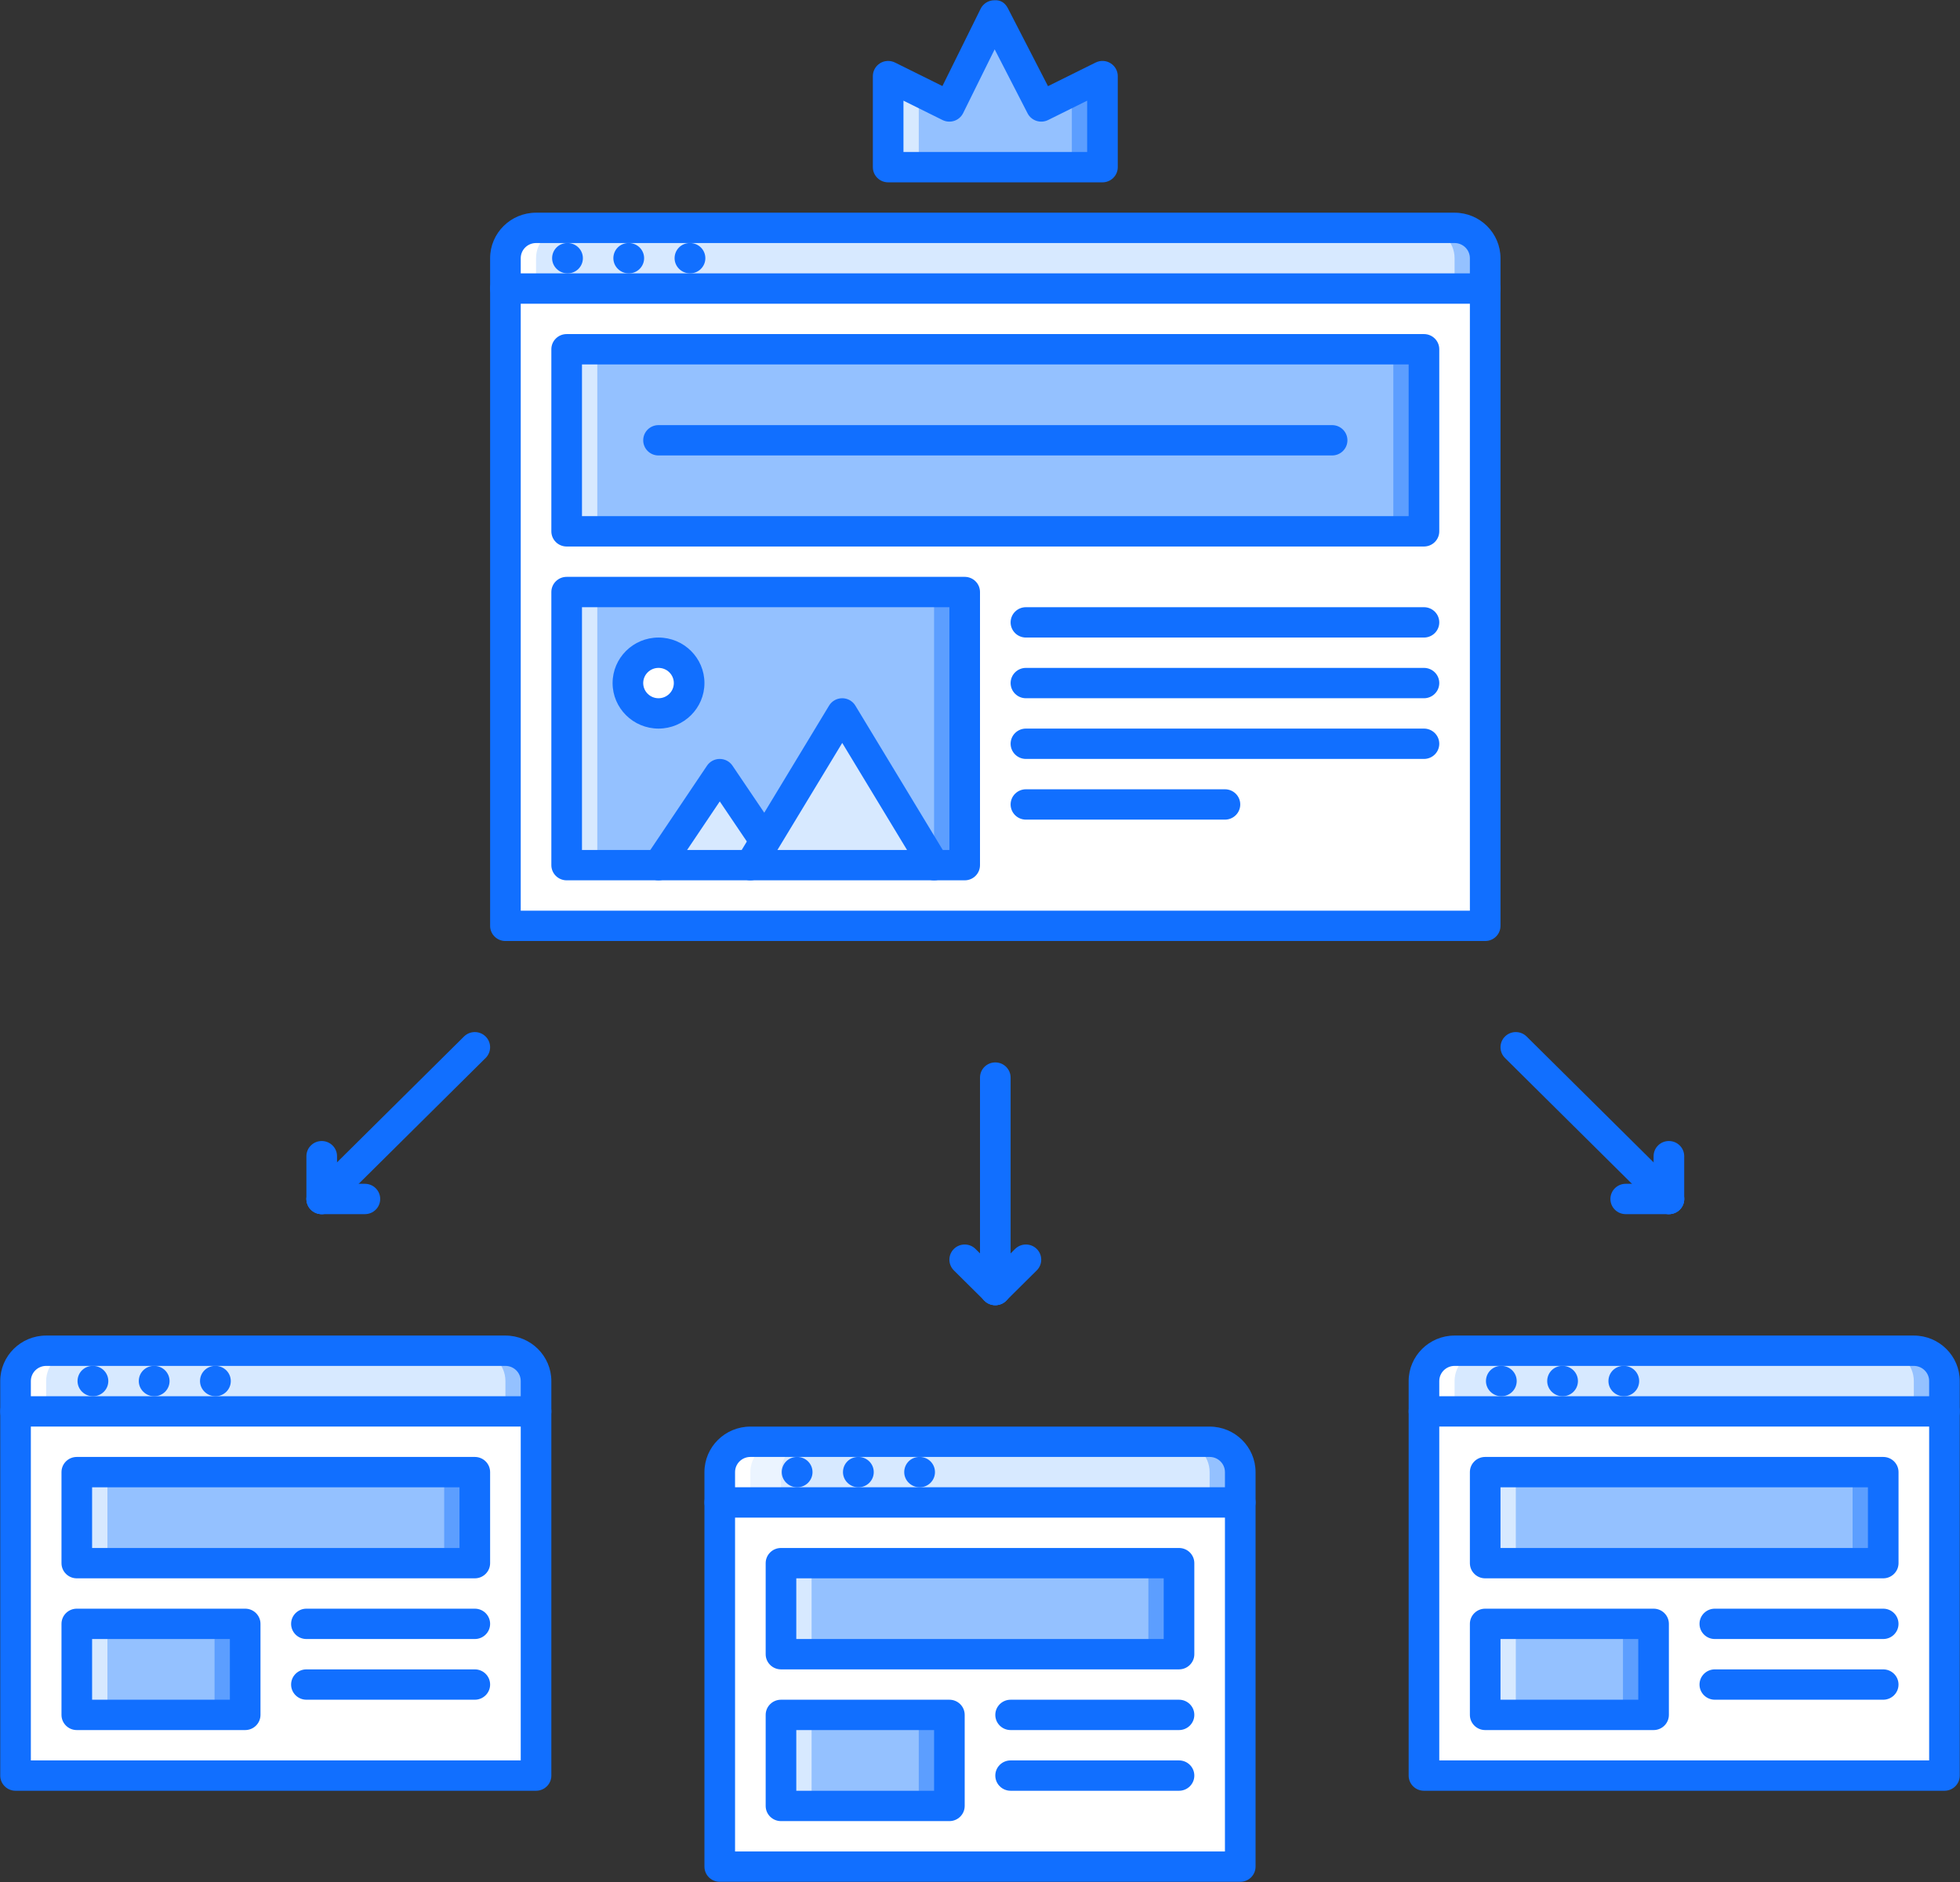 <?xml version="1.0" encoding="UTF-8"?>
<svg width="100px" height="96px" viewBox="0 0 100 96" version="1.1" xmlns="http://www.w3.org/2000/svg" xmlns:xlink="http://www.w3.org/1999/xlink">
    <rect x="0" y="0" width="100" height="96" fill="#333333" stroke="none"/>
    <!-- Generator: Sketch 51 (57462) - http://www.bohemiancoding.com/sketch -->
    <title>metadata-management</title>
    <desc>Created with Sketch.</desc>
    <defs></defs>
    <g id="Design" stroke="none" stroke-width="1" fill="none" fill-rule="evenodd">
        <g id="Features-Template-V2" transform="translate(-570, -1496)" fill-rule="nonzero">
            <g id="Feature-Copy-6" transform="translate(135, 1446)">
                <g id="metadata-management" transform="translate(435, 50)">
                    <path d="M99.207,70.448 L99.207,71.996 L72.651,71.996 L72.651,70.448 C72.651,69.597 73.354,68.9 74.213,68.9 L97.645,68.9 C98.504,68.899 99.207,69.596 99.207,70.448 Z" id="Shape" fill="#D7E9FF"></path>
                    <path d="M84.367,87.476 L84.367,82.832 L75.775,82.832 L75.775,87.476 L84.367,87.476 Z M96.082,79.736 L96.082,75.092 L75.775,75.092 L75.775,79.736 L96.082,79.736 Z M99.207,71.996 L99.207,90.572 L72.651,90.572 L72.651,71.996 L99.207,71.996 Z" id="Shape" fill="#FFFFFF"></path>
                    <rect id="Rectangle-path" fill="#94C1FF" x="75.775" y="82.832" width="8.592" height="4.644"></rect>
                    <rect id="Rectangle-path" fill="#94C1FF" x="75.775" y="75.092" width="20.308" height="4.644"></rect>
                    <path d="M63.278,76.64 L36.722,76.64 L36.722,75.092 C36.722,74.241 37.425,73.544 38.284,73.544 L61.716,73.544 C62.575,73.544 63.278,74.241 63.278,75.092 L63.278,76.64 Z" id="Shape" fill="#D7E9FF"></path>
                    <rect id="Rectangle-path" fill="#94C1FF" x="39.846" y="87.476" width="8.592" height="4.644"></rect>
                    <path d="M48.438,92.12 L48.438,87.476 L39.846,87.476 L39.846,92.12 L48.438,92.12 Z M60.154,84.38 L60.154,79.736 L39.846,79.736 L39.846,84.38 L60.154,84.38 Z M63.278,95.216 L36.722,95.216 L36.722,76.639 L63.278,76.639 L63.278,95.216 Z" id="Shape" fill="#FFFFFF"></path>
                    <rect id="Rectangle-path" fill="#94C1FF" x="39.846" y="79.736" width="20.307" height="4.644"></rect>
                    <path d="M2.355,68.899 L25.787,68.899 C26.646,68.899 27.349,69.596 27.349,70.447 L27.349,71.995 L0.793,71.995 L0.793,70.447 C0.793,69.596 1.497,68.899 2.355,68.899 Z" id="Shape" fill="#D7E9FF"></path>
                    <path d="M12.509,87.476 L12.509,82.832 L3.918,82.832 L3.918,87.476 L12.509,87.476 Z M24.225,79.736 L24.225,75.092 L3.918,75.092 L3.918,79.736 L24.225,79.736 Z M27.349,90.572 L0.793,90.572 L0.793,71.995 L27.349,71.995 L27.349,90.572 Z" id="Shape" fill="#FFFFFF"></path>
                    <g id="Group" opacity="0.5" transform="translate(36.719, 73.355)" fill="#FFFFFF">
                        <g id="Shape">
                            <path d="M3.128,14.121 L3.128,11.025 L3.128,6.381 L3.128,3.285 L3.128,1.737 C3.128,0.886 3.831,0.189 4.69,0.189 L1.565,0.189 C0.707,0.189 0.003,0.886 0.003,1.737 L0.003,3.285 L0.003,21.861 L3.128,21.861 L3.128,18.765 L3.128,14.121 Z"></path>
                        </g>
                    </g>
                    <rect id="Rectangle-path" fill="#94C1FF" x="3.918" y="82.832" width="8.592" height="4.644"></rect>
                    <rect id="Rectangle-path" fill="#94C1FF" x="3.918" y="75.092" width="20.308" height="4.644"></rect>
                    <path d="M33.598,33.295 C34.457,33.295 35.16,33.992 35.16,34.843 C35.16,35.694 34.457,36.391 33.598,36.391 C32.739,36.391 32.036,35.694 32.036,34.843 C32.036,33.992 32.739,33.295 33.598,33.295 Z" id="Shape" fill="#FFFFFF"></path>
                    <polygon id="Shape" fill="#D7E9FF" points="36.722 39.487 39.034 42.908 38.284 44.131 33.598 44.131"></polygon>
                    <polygon id="Shape" fill="#D7E9FF" points="39.034 42.908 42.971 36.391 47.657 44.131 38.284 44.131"></polygon>
                    <path d="M33.598,36.391 C34.457,36.391 35.16,35.694 35.16,34.843 C35.16,33.992 34.457,33.295 33.598,33.295 C32.739,33.295 32.036,33.992 32.036,34.843 C32.036,35.694 32.739,36.391 33.598,36.391 Z M36.722,39.487 L33.598,44.131 L28.912,44.131 L28.912,30.199 L49.219,30.199 L49.219,44.131 L47.657,44.131 L42.971,36.391 L39.034,42.908 L36.722,39.487 Z" id="Shape" fill="#94C1FF"></path>
                    <rect id="Rectangle-path" fill="#94C1FF" x="28.912" y="17.815" width="43.739" height="9.288"></rect>
                    <path d="M25.787,14.719 L75.775,14.719 L75.775,47.227 L25.787,47.227 L25.787,14.719 Z M49.219,30.199 L28.912,30.199 L28.912,44.131 L33.598,44.131 L38.284,44.131 L47.657,44.131 L49.219,44.131 L49.219,30.199 Z M72.651,17.815 L28.912,17.815 L28.912,27.103 L72.651,27.103 L72.651,17.815 Z" id="Shape" fill="#FFFFFF"></path>
                    <path d="M27.349,11.623 L74.213,11.623 C75.072,11.623 75.775,12.32 75.775,13.171 L75.775,14.719 L25.787,14.719 L25.787,13.171 C25.787,12.319 26.49,11.623 27.349,11.623 Z" id="Shape" fill="#D7E9FF"></path>
                    <polygon id="Shape" fill="#94C1FF" points="56.248 3.883 56.248 8.527 45.314 8.527 45.314 3.883 48.438 5.431 50.735 0.786 53.124 5.431"></polygon>
                    <polygon id="Shape" fill="#D7E9FF" points="45.314 3.883 45.314 8.527 46.876 8.527 46.876 4.657"></polygon>
                    <polygon id="Shape" fill="#5C9EFF" points="54.686 4.657 54.686 8.527 56.248 8.527 56.248 3.883"></polygon>
                    <path d="M28.912,11.623 L27.349,11.623 C26.491,11.623 25.787,12.32 25.787,13.171 L25.787,14.719 L27.349,14.719 L27.349,13.171 C27.349,12.319 28.053,11.623 28.912,11.623 Z" id="Shape" fill="#FFFFFF"></path>
                    <path d="M72.651,11.623 L74.213,11.623 C75.072,11.623 75.775,12.32 75.775,13.171 L75.775,14.719 L74.213,14.719 L74.213,13.171 C74.213,12.319 73.51,11.623 72.651,11.623 Z" id="Shape" fill="#94C1FF"></path>
                    <rect id="Rectangle-path" fill="#D7E9FF" x="28.912" y="17.815" width="1.562" height="9.288"></rect>
                    <rect id="Rectangle-path" fill="#D7E9FF" x="3.918" y="75.092" width="1.562" height="4.644"></rect>
                    <rect id="Rectangle-path" fill="#5C9EFF" x="22.663" y="75.092" width="1.562" height="4.644"></rect>
                    <rect id="Rectangle-path" fill="#5C9EFF" x="10.947" y="82.832" width="1.562" height="4.644"></rect>
                    <rect id="Rectangle-path" fill="#D7E9FF" x="3.918" y="82.832" width="1.562" height="4.644"></rect>
                    <rect id="Rectangle-path" fill="#D7E9FF" x="28.912" y="30.199" width="1.562" height="13.932"></rect>
                    <rect id="Rectangle-path" fill="#5C9EFF" x="71.088" y="17.815" width="1.562" height="9.288"></rect>
                    <rect id="Rectangle-path" fill="#5C9EFF" x="47.657" y="30.199" width="1.562" height="13.932"></rect>
                    <path d="M25.787,68.899 L24.225,68.899 C25.084,68.899 25.787,69.596 25.787,70.447 L25.787,71.995 L27.349,71.995 L27.349,70.447 C27.349,69.596 26.646,68.899 25.787,68.899 Z" id="Shape" fill="#94C1FF"></path>
                    <path d="M2.355,68.899 L3.918,68.899 C3.059,68.899 2.355,69.596 2.355,70.447 L2.355,71.995 L0.793,71.995 L0.793,70.447 C0.793,69.596 1.497,68.899 2.355,68.899 Z" id="Shape" fill="#FFFFFF"></path>
                    <rect id="Rectangle-path" fill="#D7E9FF" x="75.775" y="75.092" width="1.562" height="4.644"></rect>
                    <rect id="Rectangle-path" fill="#5C9EFF" x="94.52" y="75.092" width="1.562" height="4.644"></rect>
                    <rect id="Rectangle-path" fill="#5C9EFF" x="82.804" y="82.832" width="1.562" height="4.644"></rect>
                    <rect id="Rectangle-path" fill="#D7E9FF" x="75.775" y="82.832" width="1.562" height="4.644"></rect>
                    <path d="M97.644,68.899 L96.082,68.899 C96.941,68.899 97.644,69.596 97.644,70.447 L97.644,71.995 L99.206,71.995 L99.206,70.447 C99.207,69.596 98.504,68.899 97.644,68.899 Z" id="Shape" fill="#94C1FF"></path>
                    <path d="M74.213,68.899 L75.775,68.899 C74.916,68.899 74.213,69.596 74.213,70.447 L74.213,71.995 L72.651,71.995 L72.651,70.447 C72.651,69.596 73.354,68.899 74.213,68.899 Z" id="Shape" fill="#FFFFFF"></path>
                    <rect id="Rectangle-path" fill="#D7E9FF" x="39.846" y="79.736" width="1.562" height="4.644"></rect>
                    <rect id="Rectangle-path" fill="#5C9EFF" x="58.591" y="79.736" width="1.562" height="4.644"></rect>
                    <rect id="Rectangle-path" fill="#5C9EFF" x="46.876" y="87.476" width="1.562" height="4.644"></rect>
                    <rect id="Rectangle-path" fill="#D7E9FF" x="39.846" y="87.476" width="1.562" height="4.644"></rect>
                    <path d="M61.716,73.544 L60.154,73.544 C61.013,73.544 61.716,74.241 61.716,75.092 L61.716,76.64 L63.278,76.64 L63.278,75.092 C63.278,74.24 62.575,73.544 61.716,73.544 Z" id="Shape" fill="#94C1FF"></path>
                    <path d="M38.284,73.544 L39.846,73.544 C38.987,73.544 38.284,74.241 38.284,75.092 L38.284,76.64 L36.722,76.64 L36.722,75.092 C36.722,74.24 37.425,73.544 38.284,73.544 Z" id="Shape" fill="#FFFFFF"></path>
                    <g id="Group" fill="#116FFF">
                        <path d="M32.082,13.945 C31.651,13.945 31.294,13.598 31.294,13.171 C31.294,12.743 31.635,12.397 32.067,12.397 L32.082,12.397 C32.514,12.397 32.863,12.743 32.863,13.171 C32.863,13.598 32.514,13.945 32.082,13.945 Z" id="Shape"></path>
                        <path d="M28.958,13.945 C28.527,13.945 28.169,13.598 28.169,13.171 C28.169,12.743 28.511,12.397 28.943,12.397 L28.958,12.397 C29.39,12.397 29.739,12.743 29.739,13.171 C29.739,13.598 29.39,13.945 28.958,13.945 Z" id="Shape"></path>
                        <path d="M35.206,13.945 C34.775,13.945 34.418,13.598 34.418,13.171 C34.418,12.743 34.759,12.397 35.191,12.397 L35.206,12.397 C35.638,12.397 35.987,12.743 35.987,13.171 C35.987,13.598 35.638,13.945 35.206,13.945 Z" id="Shape"></path>
                        <path d="M4.745,71.222 C4.314,71.222 3.956,70.875 3.956,70.448 C3.956,70.02 4.298,69.674 4.73,69.674 L4.745,69.674 C5.177,69.674 5.526,70.02 5.526,70.448 C5.526,70.875 5.177,71.222 4.745,71.222 Z" id="Shape"></path>
                        <path d="M7.87,71.222 C7.438,71.222 7.081,70.875 7.081,70.448 C7.081,70.02 7.423,69.674 7.854,69.674 L7.87,69.674 C8.301,69.674 8.651,70.02 8.651,70.448 C8.651,70.875 8.301,71.222 7.87,71.222 Z" id="Shape"></path>
                        <path d="M10.994,71.222 C10.563,71.222 10.205,70.875 10.205,70.448 C10.205,70.02 10.547,69.674 10.979,69.674 L10.994,69.674 C11.425,69.674 11.775,70.02 11.775,70.448 C11.775,70.875 11.425,71.222 10.994,71.222 Z" id="Shape"></path>
                        <path d="M76.602,71.222 C76.171,71.222 75.814,70.875 75.814,70.448 C75.814,70.02 76.156,69.674 76.587,69.674 L76.602,69.674 C77.035,69.674 77.383,70.02 77.383,70.448 C77.383,70.875 77.035,71.222 76.602,71.222 Z" id="Shape"></path>
                        <path d="M79.726,71.222 C79.296,71.222 78.939,70.875 78.939,70.448 C78.939,70.02 79.28,69.674 79.711,69.674 L79.726,69.674 C80.159,69.674 80.507,70.02 80.507,70.448 C80.507,70.875 80.159,71.222 79.726,71.222 Z" id="Shape"></path>
                        <path d="M82.85,71.222 C82.42,71.222 82.063,70.875 82.063,70.448 C82.063,70.02 82.405,69.674 82.835,69.674 L82.85,69.674 C83.284,69.674 83.631,70.02 83.631,70.448 C83.631,70.875 83.284,71.222 82.85,71.222 Z" id="Shape"></path>
                        <path d="M40.674,75.866 C40.243,75.866 39.885,75.519 39.885,75.092 C39.885,74.664 40.227,74.318 40.659,74.318 L40.674,74.318 C41.105,74.318 41.455,74.664 41.455,75.092 C41.455,75.519 41.105,75.866 40.674,75.866 Z" id="Shape"></path>
                        <path d="M43.798,75.866 C43.367,75.866 43.009,75.519 43.009,75.092 C43.009,74.664 43.351,74.318 43.783,74.318 L43.798,74.318 C44.23,74.318 44.579,74.664 44.579,75.092 C44.579,75.519 44.23,75.866 43.798,75.866 Z" id="Shape"></path>
                        <path d="M46.922,75.866 C46.491,75.866 46.134,75.519 46.134,75.092 C46.134,74.664 46.475,74.318 46.907,74.318 L46.922,74.318 C47.354,74.318 47.703,74.664 47.703,75.092 C47.703,75.519 47.354,75.866 46.922,75.866 Z" id="Shape"></path>
                        <g id="Shape">
                            <path d="M75.775,15.493 C75.343,15.493 74.994,15.146 74.994,14.719 L74.994,13.171 C74.994,12.743 74.643,12.397 74.213,12.397 L27.349,12.397 C26.918,12.397 26.568,12.743 26.568,13.171 L26.568,14.719 C26.568,15.146 26.219,15.493 25.787,15.493 C25.355,15.493 25.006,15.146 25.006,14.719 L25.006,13.171 C25.006,11.89 26.057,10.849 27.349,10.849 L74.213,10.849 C75.505,10.849 76.556,11.89 76.556,13.171 L76.556,14.719 C76.556,15.146 76.207,15.493 75.775,15.493 Z"></path>
                            <path d="M75.775,48.001 L25.787,48.001 C25.355,48.001 25.006,47.654 25.006,47.227 L25.006,14.719 C25.006,14.291 25.355,13.945 25.787,13.945 L75.775,13.945 C76.207,13.945 76.556,14.291 76.556,14.719 L76.556,47.227 C76.556,47.655 76.207,48.001 75.775,48.001 Z M26.568,46.453 L74.994,46.453 L74.994,15.493 L26.568,15.493 L26.568,46.453 Z"></path>
                            <path d="M72.651,27.877 L28.912,27.877 C28.48,27.877 28.13,27.531 28.13,27.103 L28.13,17.815 C28.13,17.387 28.48,17.041 28.912,17.041 L72.651,17.041 C73.082,17.041 73.432,17.387 73.432,17.815 L73.432,27.103 C73.432,27.531 73.082,27.877 72.651,27.877 Z M29.693,26.329 L71.87,26.329 L71.87,18.589 L29.693,18.589 L29.693,26.329 Z"></path>
                            <path d="M67.964,23.233 L33.598,23.233 C33.166,23.233 32.817,22.887 32.817,22.459 C32.817,22.031 33.166,21.685 33.598,21.685 L67.964,21.685 C68.396,21.685 68.746,22.031 68.746,22.459 C68.746,22.887 68.396,23.233 67.964,23.233 Z"></path>
                            <path d="M72.651,32.521 L52.343,32.521 C51.912,32.521 51.562,32.175 51.562,31.747 C51.562,31.319 51.912,30.973 52.343,30.973 L72.651,30.973 C73.082,30.973 73.432,31.319 73.432,31.747 C73.432,32.175 73.082,32.521 72.651,32.521 Z"></path>
                            <path d="M72.651,35.617 L52.343,35.617 C51.912,35.617 51.562,35.271 51.562,34.843 C51.562,34.415 51.912,34.069 52.343,34.069 L72.651,34.069 C73.082,34.069 73.432,34.415 73.432,34.843 C73.432,35.271 73.082,35.617 72.651,35.617 Z"></path>
                            <path d="M72.651,38.713 L52.343,38.713 C51.912,38.713 51.562,38.366 51.562,37.939 C51.562,37.511 51.912,37.165 52.343,37.165 L72.651,37.165 C73.082,37.165 73.432,37.511 73.432,37.939 C73.432,38.367 73.082,38.713 72.651,38.713 Z"></path>
                            <path d="M62.497,41.809 L52.343,41.809 C51.912,41.809 51.562,41.462 51.562,41.035 C51.562,40.607 51.912,40.261 52.343,40.261 L62.497,40.261 C62.929,40.261 63.278,40.607 63.278,41.035 C63.278,41.463 62.929,41.809 62.497,41.809 Z"></path>
                            <path d="M49.219,44.905 L28.912,44.905 C28.48,44.905 28.13,44.558 28.13,44.131 L28.13,30.199 C28.13,29.771 28.48,29.425 28.912,29.425 L49.219,29.425 C49.651,29.425 50,29.771 50,30.199 L50,44.131 C50,44.559 49.651,44.905 49.219,44.905 Z M29.693,43.357 L48.438,43.357 L48.438,30.973 L29.693,30.973 L29.693,43.357 Z"></path>
                            <path d="M47.658,44.905 C47.392,44.905 47.134,44.771 46.987,44.529 L42.971,37.896 L38.952,44.533 C38.727,44.897 38.247,45.014 37.878,44.792 C37.51,44.571 37.393,44.094 37.617,43.729 L42.3,35.993 C42.441,35.759 42.696,35.617 42.97,35.617 C42.971,35.617 42.971,35.617 42.971,35.617 C43.245,35.617 43.499,35.759 43.64,35.992 L48.327,43.732 C48.549,44.099 48.429,44.574 48.059,44.794 C47.933,44.869 47.794,44.905 47.658,44.905 Z"></path>
                            <path d="M33.597,44.905 C33.448,44.905 33.298,44.862 33.164,44.775 C32.805,44.537 32.708,44.057 32.948,43.701 L36.072,39.057 C36.217,38.842 36.46,38.713 36.721,38.713 L36.722,38.713 C36.983,38.713 37.226,38.841 37.371,39.056 L39.683,42.477 L39.096,43.001 L38.446,43.43 L36.723,40.88 L34.247,44.56 C34.097,44.784 33.85,44.905 33.597,44.905 Z"></path>
                            <path d="M33.598,37.165 C32.306,37.165 31.255,36.123 31.255,34.843 C31.255,33.562 32.306,32.521 33.598,32.521 C34.89,32.521 35.941,33.562 35.941,34.843 C35.941,36.123 34.89,37.165 33.598,37.165 Z M33.598,34.069 C33.167,34.069 32.817,34.416 32.817,34.843 C32.817,35.27 33.167,35.617 33.598,35.617 C34.029,35.617 34.379,35.27 34.379,34.843 C34.379,34.416 34.029,34.069 33.598,34.069 Z"></path>
                            <path d="M27.349,72.77 C26.918,72.77 26.568,72.423 26.568,71.996 L26.568,70.448 C26.568,70.02 26.218,69.674 25.787,69.674 L2.355,69.674 C1.924,69.674 1.574,70.02 1.574,70.448 L1.574,71.996 C1.574,72.423 1.225,72.77 0.793,72.77 C0.362,72.77 0.012,72.423 0.012,71.996 L0.012,70.448 C0.012,69.167 1.063,68.126 2.355,68.126 L25.787,68.126 C27.079,68.126 28.13,69.167 28.13,70.448 L28.13,71.996 C28.13,72.423 27.781,72.77 27.349,72.77 Z"></path>
                            <path d="M27.349,91.346 L0.793,91.346 C0.362,91.346 0.012,90.999 0.012,90.572 L0.012,71.995 C0.012,71.568 0.362,71.221 0.793,71.221 L27.349,71.221 C27.781,71.221 28.13,71.568 28.13,71.995 L28.13,90.572 C28.13,90.999 27.781,91.346 27.349,91.346 Z M1.574,89.798 L26.568,89.798 L26.568,72.769 L1.574,72.769 L1.574,89.798 Z"></path>
                            <path d="M24.225,80.51 L3.918,80.51 C3.486,80.51 3.137,80.163 3.137,79.736 L3.137,75.092 C3.137,74.664 3.486,74.318 3.918,74.318 L24.225,74.318 C24.657,74.318 25.006,74.664 25.006,75.092 L25.006,79.736 C25.006,80.163 24.657,80.51 24.225,80.51 Z M4.699,78.962 L23.444,78.962 L23.444,75.866 L4.699,75.866 L4.699,78.962 Z"></path>
                            <path d="M12.509,88.25 L3.918,88.25 C3.486,88.25 3.137,87.903 3.137,87.476 L3.137,82.832 C3.137,82.404 3.486,82.058 3.918,82.058 L12.509,82.058 C12.941,82.058 13.29,82.404 13.29,82.832 L13.29,87.476 C13.29,87.903 12.941,88.25 12.509,88.25 Z M4.699,86.702 L11.728,86.702 L11.728,83.606 L4.699,83.606 L4.699,86.702 Z"></path>
                            <path d="M24.225,83.606 L15.633,83.606 C15.202,83.606 14.852,83.259 14.852,82.832 C14.852,82.404 15.202,82.058 15.633,82.058 L24.225,82.058 C24.657,82.058 25.006,82.404 25.006,82.832 C25.006,83.259 24.657,83.606 24.225,83.606 Z"></path>
                            <path d="M24.225,86.702 L15.633,86.702 C15.202,86.702 14.852,86.355 14.852,85.928 C14.852,85.5 15.202,85.154 15.633,85.154 L24.225,85.154 C24.657,85.154 25.006,85.5 25.006,85.928 C25.006,86.355 24.657,86.702 24.225,86.702 Z"></path>
                            <path d="M99.207,72.77 C98.775,72.77 98.426,72.423 98.426,71.996 L98.426,70.448 C98.426,70.02 98.075,69.674 97.645,69.674 L74.213,69.674 C73.783,69.674 73.432,70.02 73.432,70.448 L73.432,71.996 C73.432,72.423 73.082,72.77 72.651,72.77 C72.219,72.77 71.87,72.423 71.87,71.996 L71.87,70.448 C71.87,69.167 72.921,68.126 74.213,68.126 L97.645,68.126 C98.937,68.126 99.988,69.167 99.988,70.448 L99.988,71.996 C99.988,72.423 99.638,72.77 99.207,72.77 Z"></path>
                            <path d="M99.207,91.346 L72.651,91.346 C72.219,91.346 71.87,90.999 71.87,90.572 L71.87,71.995 C71.87,71.568 72.219,71.221 72.651,71.221 L99.207,71.221 C99.638,71.221 99.988,71.568 99.988,71.995 L99.988,90.572 C99.988,90.999 99.638,91.346 99.207,91.346 Z M73.432,89.798 L98.426,89.798 L98.426,72.769 L73.432,72.769 L73.432,89.798 Z"></path>
                            <path d="M96.082,80.51 L75.775,80.51 C75.343,80.51 74.994,80.163 74.994,79.736 L74.994,75.092 C74.994,74.664 75.343,74.318 75.775,74.318 L96.082,74.318 C96.514,74.318 96.864,74.664 96.864,75.092 L96.864,79.736 C96.863,80.163 96.514,80.51 96.082,80.51 Z M76.556,78.962 L95.302,78.962 L95.302,75.866 L76.556,75.866 L76.556,78.962 Z"></path>
                            <path d="M84.367,88.25 L75.775,88.25 C75.343,88.25 74.994,87.903 74.994,87.476 L74.994,82.832 C74.994,82.404 75.343,82.058 75.775,82.058 L84.367,82.058 C84.798,82.058 85.147,82.404 85.147,82.832 L85.147,87.476 C85.147,87.903 84.798,88.25 84.367,88.25 Z M76.556,86.702 L83.585,86.702 L83.585,83.606 L76.556,83.606 L76.556,86.702 Z"></path>
                            <path d="M96.082,83.606 L87.491,83.606 C87.059,83.606 86.71,83.259 86.71,82.832 C86.71,82.404 87.059,82.058 87.491,82.058 L96.082,82.058 C96.514,82.058 96.863,82.404 96.863,82.832 C96.863,83.259 96.514,83.606 96.082,83.606 Z"></path>
                            <path d="M96.082,86.702 L87.491,86.702 C87.059,86.702 86.71,86.355 86.71,85.928 C86.71,85.5 87.059,85.154 87.491,85.154 L96.082,85.154 C96.514,85.154 96.863,85.5 96.863,85.928 C96.863,86.355 96.514,86.702 96.082,86.702 Z"></path>
                            <path d="M63.278,77.414 C62.846,77.414 62.497,77.067 62.497,76.64 L62.497,75.092 C62.497,74.664 62.146,74.318 61.716,74.318 L38.284,74.318 C37.853,74.318 37.503,74.664 37.503,75.092 L37.503,76.64 C37.503,77.067 37.154,77.414 36.722,77.414 C36.29,77.414 35.941,77.067 35.941,76.64 L35.941,75.092 C35.941,73.811 36.992,72.77 38.284,72.77 L61.716,72.77 C63.008,72.77 64.059,73.811 64.059,75.092 L64.059,76.64 C64.059,77.067 63.71,77.414 63.278,77.414 Z"></path>
                            <path d="M63.278,95.99 L36.722,95.99 C36.29,95.99 35.941,95.643 35.941,95.216 L35.941,76.639 C35.941,76.212 36.29,75.865 36.722,75.865 L63.278,75.865 C63.71,75.865 64.059,76.212 64.059,76.639 L64.059,95.216 C64.059,95.643 63.71,95.99 63.278,95.99 Z M37.503,94.442 L62.497,94.442 L62.497,77.414 L37.503,77.414 L37.503,94.442 Z"></path>
                            <path d="M60.154,85.154 L39.846,85.154 C39.414,85.154 39.065,84.807 39.065,84.38 L39.065,79.736 C39.065,79.308 39.414,78.962 39.846,78.962 L60.154,78.962 C60.585,78.962 60.935,79.308 60.935,79.736 L60.935,84.38 C60.935,84.807 60.585,85.154 60.154,85.154 Z M40.627,83.606 L59.373,83.606 L59.373,80.51 L40.627,80.51 L40.627,83.606 Z"></path>
                            <path d="M48.438,92.894 L39.846,92.894 C39.414,92.894 39.065,92.547 39.065,92.12 L39.065,87.476 C39.065,87.048 39.414,86.702 39.846,86.702 L48.438,86.702 C48.87,86.702 49.219,87.048 49.219,87.476 L49.219,92.12 C49.219,92.547 48.87,92.894 48.438,92.894 Z M40.627,91.346 L47.657,91.346 L47.657,88.25 L40.627,88.25 L40.627,91.346 Z"></path>
                            <path d="M60.154,88.25 L51.562,88.25 C51.13,88.25 50.781,87.903 50.781,87.476 C50.781,87.048 51.13,86.702 51.562,86.702 L60.154,86.702 C60.585,86.702 60.935,87.048 60.935,87.476 C60.935,87.903 60.585,88.25 60.154,88.25 Z"></path>
                            <path d="M60.154,91.346 L51.562,91.346 C51.13,91.346 50.781,90.999 50.781,90.572 C50.781,90.144 51.13,89.798 51.562,89.798 L60.154,89.798 C60.585,89.798 60.935,90.144 60.935,90.572 C60.935,90.999 60.585,91.346 60.154,91.346 Z"></path>
                            <path d="M56.248,9.301 L45.314,9.301 C44.882,9.301 44.533,8.954 44.533,8.527 L44.533,3.883 C44.533,3.614 44.673,3.366 44.903,3.224 C45.133,3.083 45.42,3.071 45.663,3.19 L48.083,4.389 L50.033,0.446 C50.163,0.183 50.432,0.015 50.729,0.013 C51.083,-0.012 51.295,0.174 51.43,0.435 L53.469,4.395 L55.899,3.19 C56.141,3.071 56.428,3.081 56.659,3.224 C56.889,3.365 57.029,3.614 57.029,3.883 L57.029,8.527 C57.029,8.954 56.68,9.301 56.248,9.301 Z M46.095,7.753 L55.467,7.753 L55.467,5.135 L53.474,6.123 C53.091,6.312 52.624,6.161 52.428,5.782 L50.748,2.517 L49.139,5.771 C49.047,5.957 48.885,6.098 48.688,6.164 C48.49,6.23 48.276,6.215 48.088,6.123 L46.095,5.135 L46.095,7.753 Z"></path>
                            <path d="M50.781,66.577 C50.349,66.577 50,66.231 50,65.803 L50,54.967 C50,54.54 50.349,54.193 50.781,54.193 C51.213,54.193 51.562,54.54 51.562,54.967 L51.562,65.803 C51.562,66.231 51.213,66.577 50.781,66.577 Z"></path>
                            <path d="M50.781,66.577 C50.581,66.577 50.381,66.502 50.229,66.351 C49.924,66.048 49.924,65.558 50.229,65.256 L51.791,63.708 C52.096,63.406 52.59,63.406 52.895,63.708 C53.2,64.011 53.2,64.5 52.895,64.803 L51.333,66.351 C51.181,66.502 50.981,66.577 50.781,66.577 Z"></path>
                            <path d="M50.781,66.577 C50.581,66.577 50.381,66.502 50.229,66.351 L48.667,64.803 C48.362,64.5 48.362,64.01 48.667,63.708 C48.972,63.406 49.466,63.406 49.771,63.708 L51.333,65.256 C51.638,65.559 51.638,66.048 51.333,66.351 C51.181,66.502 50.981,66.577 50.781,66.577 Z"></path>
                            <path d="M16.414,61.933 C16.215,61.933 16.015,61.858 15.862,61.707 C15.557,61.404 15.557,60.914 15.862,60.612 L23.673,52.872 C23.978,52.57 24.472,52.57 24.777,52.872 C25.082,53.175 25.082,53.664 24.777,53.967 L16.967,61.707 C16.814,61.858 16.614,61.933 16.414,61.933 Z"></path>
                            <path d="M18.617,61.933 L16.414,61.933 C15.983,61.933 15.633,61.587 15.633,61.159 C15.633,60.732 15.983,60.385 16.414,60.385 L18.617,60.385 C19.049,60.385 19.398,60.732 19.398,61.159 C19.398,61.587 19.049,61.933 18.617,61.933 Z"></path>
                            <path d="M16.414,61.933 C15.983,61.933 15.633,61.587 15.633,61.159 L15.633,58.977 C15.633,58.549 15.983,58.203 16.414,58.203 C16.846,58.203 17.196,58.549 17.196,58.977 L17.196,61.159 C17.196,61.587 16.846,61.933 16.414,61.933 Z"></path>
                            <path d="M85.147,61.933 C84.948,61.933 84.748,61.858 84.596,61.707 L76.785,53.967 C76.48,53.664 76.48,53.174 76.785,52.872 C77.09,52.57 77.584,52.57 77.889,52.872 L85.7,60.612 C86.005,60.915 86.005,61.404 85.7,61.707 C85.547,61.858 85.347,61.933 85.147,61.933 Z"></path>
                            <path d="M85.147,61.933 L82.945,61.933 C82.513,61.933 82.164,61.587 82.164,61.159 C82.164,60.732 82.513,60.385 82.945,60.385 L85.147,60.385 C85.579,60.385 85.929,60.732 85.929,61.159 C85.929,61.587 85.579,61.933 85.147,61.933 Z"></path>
                            <path d="M85.147,61.933 C84.716,61.933 84.367,61.587 84.367,61.159 L84.367,58.977 C84.367,58.549 84.716,58.203 85.147,58.203 C85.579,58.203 85.929,58.549 85.929,58.977 L85.929,61.159 C85.929,61.587 85.579,61.933 85.147,61.933 Z"></path>
                        </g>
                    </g>
                </g>
            </g>
        </g>
    </g>
</svg>